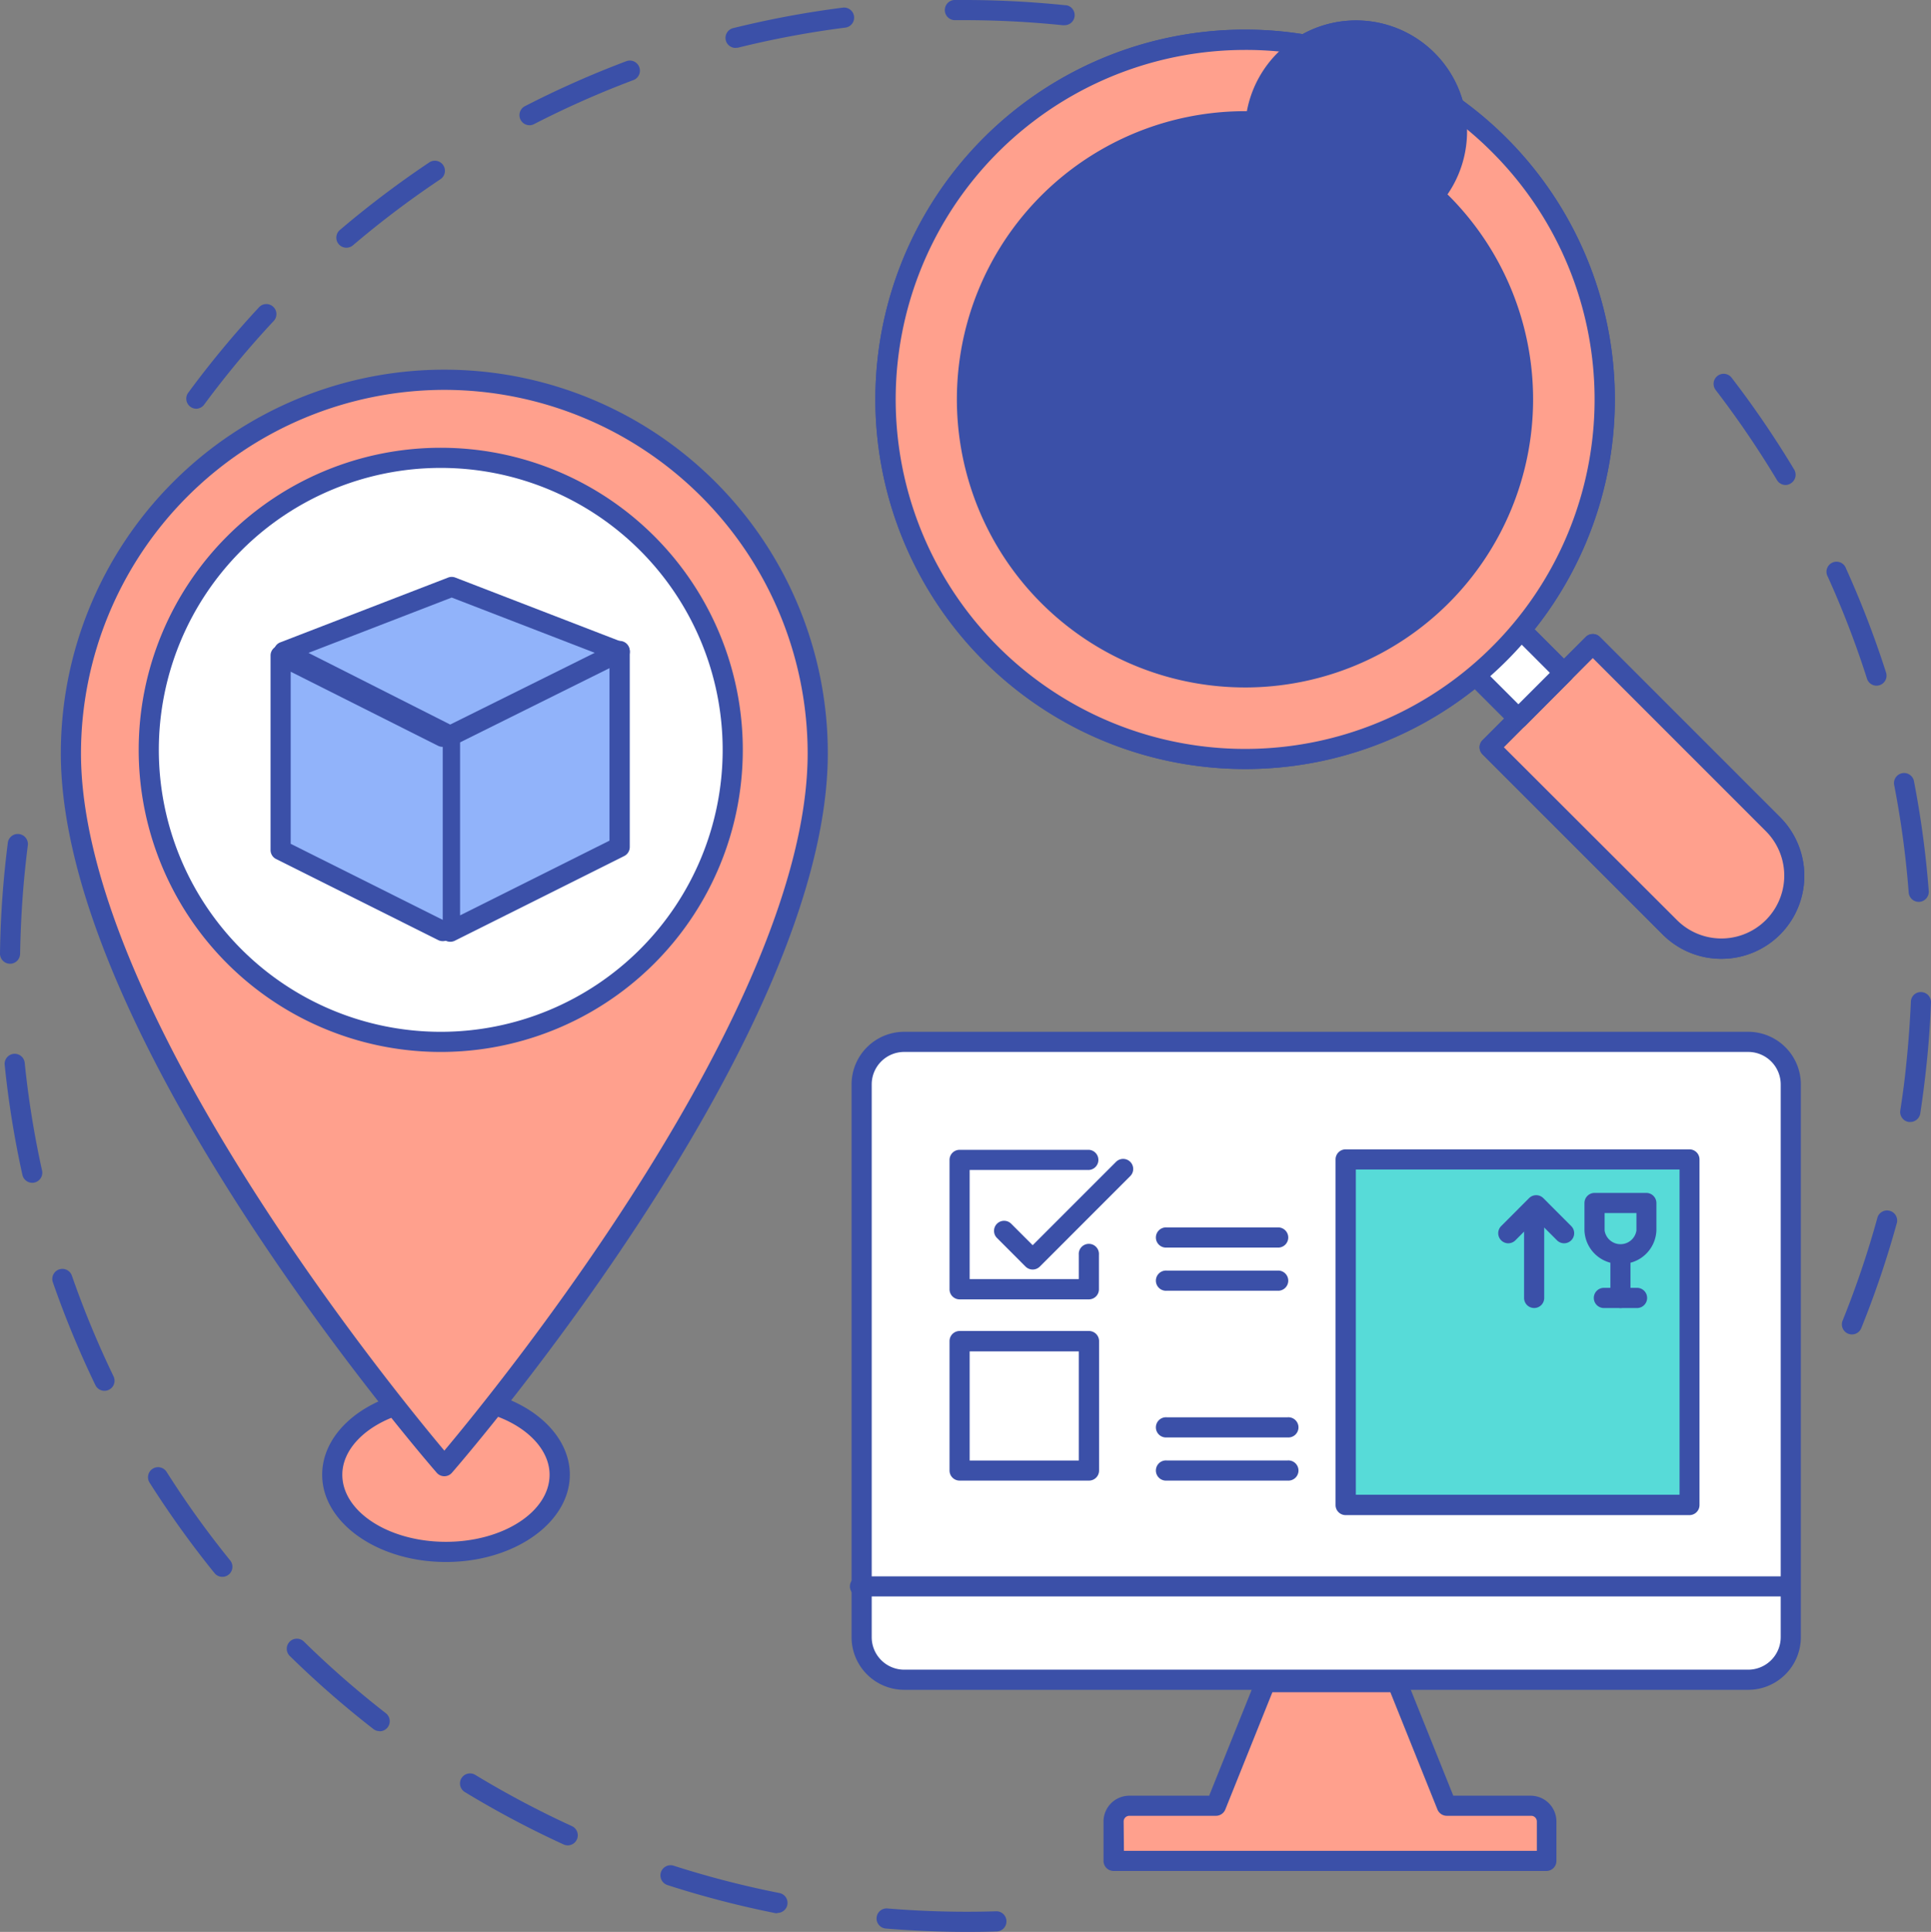 <svg xmlns="http://www.w3.org/2000/svg" width="334.307" height="334.424" viewBox="0 0 334.307 334.424">
  <rect x="0" y="0" width="334.307" height="334.424" fill="#808080" stroke="none"/>
  <g id="img14" transform="translate(-22.381 -16.395)">
    <path id="Trazado_143635" data-name="Trazado 143635" d="M66.529,88.585a1.771,1.771,0,0,1-1.039-.346,1.74,1.74,0,0,1-.362-2.432,168.14,168.14,0,0,1,12.3-14.839,1.74,1.74,0,0,1,2.551,2.362A162.622,162.622,0,0,0,67.891,87.86a1.748,1.748,0,0,1-1.362.724ZM92.507,60.709a1.74,1.74,0,0,1-1.126-3.07A169.625,169.625,0,0,1,106.771,46a1.748,1.748,0,1,1,1.944,2.9A163.945,163.945,0,0,0,93.633,60.3a1.724,1.724,0,0,1-1.126.409ZM124.2,39.51a1.748,1.748,0,0,1-.787-3.3,166.893,166.893,0,0,1,17.641-7.817,1.748,1.748,0,0,1,1.228,3.267A163.26,163.26,0,0,0,125,39.313a1.7,1.7,0,0,1-.8.2Zm35.692-13.383a1.74,1.74,0,0,1-.417-3.432,167.291,167.291,0,0,1,18.972-3.542,1.742,1.742,0,1,1,.441,3.456,163.735,163.735,0,0,0-18.57,3.472,1.952,1.952,0,0,1-.417.024ZM216.8,22.191a2.119,2.119,0,0,1-.315,0,166.837,166.837,0,0,0-16.98-.874h-1.771a1.748,1.748,0,0,1,0-3.487h1.8a170.035,170.035,0,0,1,17.421.905h.181a1.74,1.74,0,0,1-.307,3.456Z" transform="translate(-10.156 -1.435)" fill="#3b50a8"/>
    <path id="Trazado_143636" data-name="Trazado 143636" d="M191.2,391.274c-4.66,0-9.376-.2-14.028-.583a1.742,1.742,0,0,1,.291-3.472,166.629,166.629,0,0,0,18.893.488h.055a1.748,1.748,0,0,1,.055,3.487Q193.842,391.282,191.2,391.274Zm-32.787-3.243a1.715,1.715,0,0,1-.346,0,167.621,167.621,0,0,1-18.673-4.857,1.76,1.76,0,1,1,1.071-3.353,164.177,164.177,0,0,0,18.287,4.723,1.74,1.74,0,0,1-.339,3.448ZM122.127,376.3a1.82,1.82,0,0,1-.724-.158,166.718,166.718,0,0,1-17.059-9.045,1.74,1.74,0,1,1,1.8-2.976,164.465,164.465,0,0,0,16.7,8.848,1.748,1.748,0,0,1-.724,3.33ZM89.513,356.519a1.692,1.692,0,0,1-1.063-.37,167.189,167.189,0,0,1-14.532-12.706,1.748,1.748,0,0,1,2.448-2.488A164.054,164.054,0,0,0,90.591,353.4a1.748,1.748,0,0,1-1.078,3.149Zm-27.206-26.71a1.724,1.724,0,0,1-1.354-.646A167.826,167.826,0,0,1,49.7,313.482a1.743,1.743,0,0,1,2.944-1.866,162.25,162.25,0,0,0,11.021,15.351,1.74,1.74,0,0,1-1.354,2.842Zm-20.4-32.2a1.74,1.74,0,0,1-1.574-.984,168.772,168.772,0,0,1-7.368-17.822,1.743,1.743,0,0,1,3.291-1.149,165.137,165.137,0,0,0,7.219,17.453,1.74,1.74,0,0,1-1.574,2.5ZM29.4,261.6a1.74,1.74,0,0,1-1.7-1.362,165.5,165.5,0,0,1-3.07-19.051,1.741,1.741,0,1,1,3.464-.354A163.689,163.689,0,0,0,31.1,259.479a1.74,1.74,0,0,1-1.323,2.078A1.574,1.574,0,0,1,29.4,261.6Zm-3.865-37.92h0a1.74,1.74,0,0,1-1.716-1.771c.063-4.991.362-10.061.882-15.075.142-1.393.307-2.787.48-4.172a1.748,1.748,0,0,1,3.464.441c-.173,1.362-.331,2.724-.472,4.093-.512,4.9-.787,9.872-.874,14.76a1.74,1.74,0,0,1-1.763,1.724Z" transform="translate(-1.438 -40.456)" fill="#3b50a8"/>
    <path id="Trazado_143637" data-name="Trazado 143637" d="M424.631,266.313a1.74,1.74,0,0,1-1.614-2.4,163.84,163.84,0,0,0,6.046-17.9,1.748,1.748,0,0,1,3.361.929,167.417,167.417,0,0,1-6.18,18.279A1.74,1.74,0,0,1,424.631,266.313Zm10.092-36.779a1.532,1.532,0,0,1-.268,0A1.748,1.748,0,0,1,433,227.543c.417-2.692.787-5.44,1.047-8.163.37-3.535.622-7.085.787-10.651a1.708,1.708,0,0,1,1.811-1.677,1.74,1.74,0,0,1,1.669,1.811c-.142,3.605-.4,7.266-.787,10.879-.291,2.779-.653,5.581-1.071,8.337A1.747,1.747,0,0,1,434.723,229.534Zm1.472-38.1a1.748,1.748,0,0,1-1.74-1.614,162.529,162.529,0,0,0-2.535-18.72,1.748,1.748,0,0,1,3.424-.669,167.784,167.784,0,0,1,2.582,19.121,1.748,1.748,0,0,1-1.574,1.874Zm-7.3-37.424a1.74,1.74,0,0,1-1.661-1.212,163.173,163.173,0,0,0-6.778-17.634,1.74,1.74,0,1,1,3.149-1.441,168.559,168.559,0,0,1,6.927,18.011,1.74,1.74,0,0,1-1.661,2.275Zm-15.744-34.74a1.748,1.748,0,0,1-1.5-.85,166.947,166.947,0,0,0-10.635-15.626,1.741,1.741,0,0,1,2.763-2.118,168.349,168.349,0,0,1,10.864,15.949,1.748,1.748,0,0,1-.6,2.362,1.708,1.708,0,0,1-.866.283Z" transform="translate(-81.627 -18.919)" fill="#3b50a8"/>
    <path id="Trazado_143638" data-name="Trazado 143638" d="M400.473,208.5h0a12.6,12.6,0,0,1-17.854,0L351.43,177.314l17.854-17.854,31.189,31.189a12.6,12.6,0,0,1,0,17.854Z" transform="translate(-71.15 -31.572)" fill="#ffa08d"/>
    <path id="Trazado_143639" data-name="Trazado 143639" d="M391.075,213.472a14.3,14.3,0,0,1-10.155-4.2l-31.189-31.189a1.732,1.732,0,0,1,0-2.464l17.854-17.854a1.732,1.732,0,0,1,2.464,0l31.189,31.189a14.39,14.39,0,0,1,0,20.318h0A14.319,14.319,0,0,1,391.075,213.472Zm-37.652-36.621,29.961,29.914a10.882,10.882,0,0,0,15.39-15.39l-29.961-29.961ZM400,208.032Z" transform="translate(-70.679 -31.101)" fill="#3b50a8"/>
    <rect id="Rectángulo_37733" data-name="Rectángulo 37733" width="11.194" height="18.334" transform="translate(272.294 127.819) rotate(-45)" fill="#fff"/>
    <path id="Trazado_143640" data-name="Trazado 143640" d="M353.774,171.463a1.74,1.74,0,0,1-1.228-.512l-12.965-12.965a1.732,1.732,0,0,1,0-2.464l7.872-7.911a1.732,1.732,0,0,1,2.464,0l12.965,12.965a1.732,1.732,0,0,1,0,2.464l-7.872,7.911A1.748,1.748,0,0,1,353.774,171.463Zm-10.5-14.705,10.5,10.493,5.447-5.447-10.493-10.5Z" transform="translate(-68.519 -28.942)" fill="#3b50a8"/>
    <circle id="Elipse_4589" data-name="Elipse 4589" cx="62.245" cy="62.245" r="62.245" transform="translate(175.683 23.291)" fill="#ffa08d"/>
    <path id="Trazado_143641" data-name="Trazado 143641" d="M280.336,152.343A64,64,0,1,1,325.624,43.118h0a63.985,63.985,0,0,1-45.241,109.226Zm0-124.482a60.5,60.5,0,1,0,42.8,17.72h0a60.1,60.1,0,0,0-42.8-17.72Z" transform="translate(-42.408 -2.823)" fill="#3b50a8"/>
    <circle id="Elipse_4590" data-name="Elipse 4590" cx="48.146" cy="48.146" r="48.146" transform="translate(189.782 37.39)" fill="#fff"/>
    <path id="Trazado_143642" data-name="Trazado 143642" d="M284.145,142.035A49.878,49.878,0,1,1,319.42,56.9h0a49.878,49.878,0,0,1-35.275,85.137Zm0-96.252a19.22,19.22,0,1,1,0,.008Z" transform="translate(-46.218 -6.638)" fill="#3b50a8"/>
    <path id="Trazado_143643" data-name="Trazado 143643" d="M315.958,124.743h-49.2A1.74,1.74,0,0,1,265.01,123V73.763A1.74,1.74,0,0,1,266.758,72h49.2a1.74,1.74,0,0,1,1.74,1.74v49.2a1.74,1.74,0,0,1-1.74,1.8ZM268.5,121.256h45.713V75.511H268.5Z" transform="translate(-52.761 -12.962)" fill="#3b50a8"/>
    <path id="Trazado_143644" data-name="Trazado 143644" d="M304.6,113.524a1.724,1.724,0,0,1-1.236-.512L265.522,75.006a1.742,1.742,0,0,1,2.464-2.464l37.849,38.038a1.74,1.74,0,0,1-1.236,2.968Z" transform="translate(-52.761 -12.969)" fill="#3b50a8"/>
    <path id="Trazado_143645" data-name="Trazado 143645" d="M266.529,130.9a1.74,1.74,0,0,1-1.236-2.968l17.9-17.909a1.748,1.748,0,0,1,2.472,2.464l-17.925,17.893A1.708,1.708,0,0,1,266.529,130.9Z" transform="translate(-52.713 -20.956)" fill="#3b50a8"/>
    <path id="Trazado_143646" data-name="Trazado 143646" d="M303.272,93.966a1.748,1.748,0,0,1-1.228-2.976l18.468-18.468a1.742,1.742,0,0,1,2.464,2.464L304.508,93.454a1.748,1.748,0,0,1-1.236.512Z" transform="translate(-60.534 -12.964)" fill="#3b50a8"/>
    <path id="Trazado_143647" data-name="Trazado 143647" d="M106.972,327.181c-6.022,2.283-10.092,6.66-10.092,11.667,0,7.376,8.817,13.383,19.68,13.383s19.68-5.983,19.68-13.383c0-5.361-4.652-9.982-11.367-12.107Z" transform="translate(-16.985 -67.168)" fill="#ffa08d"/>
    <path id="Trazado_143648" data-name="Trazado 143648" d="M116.1,353.478c-11.808,0-21.428-6.778-21.428-15.107,0-5.573,4.3-10.667,11.218-13.3a1.743,1.743,0,1,1,1.236,3.259c-5.51,2.1-8.966,5.951-8.966,10.037,0,6.408,8.045,11.619,17.941,11.619s17.941-5.211,17.941-11.619c0-4.385-3.983-8.494-10.147-10.454a1.74,1.74,0,1,1,1.055-3.314c7.644,2.424,12.6,7.833,12.6,13.768C137.526,346.7,127.914,353.478,116.1,353.478Z" transform="translate(-16.515 -66.692)" fill="#3b50a8"/>
    <path id="Trazado_143649" data-name="Trazado 143649" d="M39.42,165.986c0,48.972,64.646,123.419,64.646,123.419s64.646-74.447,64.646-123.419a64.646,64.646,0,0,0-129.292,0Z" transform="translate(-4.758 -19.205)" fill="#ffa08d"/>
    <path id="Trazado_143650" data-name="Trazado 143650" d="M103.593,290.672a1.724,1.724,0,0,1-1.315-.6c-2.661-3.054-65.079-75.5-65.079-124.56a66.391,66.391,0,1,1,132.783,0c0,49.059-62.422,121.506-65.075,124.56A1.724,1.724,0,0,1,103.593,290.672Zm0-188.057a62.977,62.977,0,0,0-62.906,62.9c0,43.919,53.735,109.808,62.906,120.727,9.163-10.919,62.9-76.816,62.9-120.727a62.977,62.977,0,0,0-62.9-62.9Z" transform="translate(-4.286 -18.733)" fill="#3b50a8"/>
    <path id="Trazado_143651" data-name="Trazado 143651" d="M56.53,169.055a50.559,50.559,0,1,1,0,.008Z" transform="translate(-8.399 -22.857)" fill="#fff"/>
    <path id="Trazado_143652" data-name="Trazado 143652" d="M106.614,220.879a52.294,52.294,0,1,1,52.294-52.294A52.294,52.294,0,0,1,106.614,220.879Zm0-101.1a48.807,48.807,0,1,0,48.807,48.807,48.807,48.807,0,0,0-48.807-48.807Z" transform="translate(-7.929 -22.386)" fill="#3b50a8"/>
    <path id="Trazado_143653" data-name="Trazado 143653" d="M122.82,175.664l29.355-14.674V194.9L122.82,209.569V175.664Z" transform="translate(-22.505 -31.898)" fill="#91b3fa"/>
    <path id="Trazado_143654" data-name="Trazado 143654" d="M122.337,210.843a1.74,1.74,0,0,1-1.74-1.748V176.033a2.174,2.174,0,0,1,0-.4,1.748,1.748,0,0,1,.921-1.96l29.394-14.721a1.74,1.74,0,0,1,2.519,1.574V194.43a1.732,1.732,0,0,1-.96,1.574l-29.355,14.674a1.7,1.7,0,0,1-.779.165Zm1.716-34.574v30.009l25.868-12.934V163.335Z" transform="translate(-22.022 -31.425)" fill="#3b50a8"/>
    <path id="Trazado_143655" data-name="Trazado 143655" d="M113.6,209.681,85.53,195.645V161.96L113.6,176Z" transform="translate(-14.57 -32.104)" fill="#91b3fa"/>
    <path id="Trazado_143656" data-name="Trazado 143656" d="M113.124,210.954a1.748,1.748,0,0,1-.787-.189L84.28,196.737a1.732,1.732,0,0,1-.96-1.574V161.525a1.74,1.74,0,0,1,2.519-1.574L113.9,173.986a1.76,1.76,0,0,1-1.574,3.149L86.807,164.311V194.1l27.1,13.556a1.74,1.74,0,0,1-.787,3.3Z" transform="translate(-14.099 -31.638)" fill="#3b50a8"/>
    <path id="Trazado_143657" data-name="Trazado 143657" d="M144.387,158.086,115.3,146.86,86.22,158.086l28.812,14.571Z" transform="translate(-14.716 -28.891)" fill="#91b3fa"/>
    <path id="Trazado_143658" data-name="Trazado 143658" d="M114.569,173.943a1.756,1.756,0,0,1-.787-.189L84.97,159.183a1.74,1.74,0,0,1,.157-3.149l29.08-11.226a1.74,1.74,0,0,1,1.26,0l29.08,11.226a1.74,1.74,0,0,1,.15,3.188l-29.347,14.571a1.8,1.8,0,0,1-.779.15Zm-24.53-16.1,24.537,12.406L139.6,157.829l-24.766-9.565Z" transform="translate(-14.253 -28.43)" fill="#3b50a8"/>
    <rect id="Rectángulo_37734" data-name="Rectángulo 37734" width="160.859" height="110.422" rx="9.36" transform="translate(171.55 196.745)" fill="#fff"/>
    <path id="Trazado_143659" data-name="Trazado 143659" d="M366.33,358.629H220.208a9.116,9.116,0,0,1-9.108-9.108V253.828a9.116,9.116,0,0,1,9.108-9.108H366.33a9.124,9.124,0,0,1,9.116,9.108v95.693A9.124,9.124,0,0,1,366.33,358.629ZM220.208,248.207a5.621,5.621,0,0,0-5.621,5.621v95.693a5.629,5.629,0,0,0,5.621,5.621H366.33a5.636,5.636,0,0,0,5.629-5.621V253.828a5.629,5.629,0,0,0-5.629-5.621Z" transform="translate(-41.29 -49.715)" fill="#3b50a8"/>
    <path id="Trazado_143660" data-name="Trazado 143660" d="M371.987,367.939H212.53a1.74,1.74,0,1,1,0-3.479H372.019a1.74,1.74,0,0,1,0,3.479Z" transform="translate(-41.224 -75.194)" fill="#3b50a8"/>
    <path id="Trazado_143661" data-name="Trazado 143661" d="M340.97,409.126H326.407l-8.588-21.4H295.036l-8.588,21.4h-15a2.732,2.732,0,0,0-2.732,2.724v6.794h75.005v-6.817a2.724,2.724,0,0,0-2.755-2.7Z" transform="translate(-53.55 -80.146)" fill="#ffa08d"/>
    <path id="Trazado_143662" data-name="Trazado 143662" d="M343.255,419.945H268.25a1.74,1.74,0,0,1-1.74-1.748V411.38a4.471,4.471,0,0,1,4.471-4.464H284.8l8.155-20.31a1.748,1.748,0,0,1,1.574-1.086h22.766a1.748,1.748,0,0,1,1.614,1.086l8.155,20.31h13.383a4.464,4.464,0,0,1,4.471,4.464v6.794A1.74,1.74,0,0,1,343.255,419.945Zm-73.211-3.487h71.487V411.38a.984.984,0,0,0-.984-.984H325.937a1.748,1.748,0,0,1-1.614-1.086L316.167,389h-20.42l-8.155,20.31a1.748,1.748,0,0,1-1.614,1.086h-15a.984.984,0,0,0-.984.984Z" transform="translate(-53.08 -79.675)" fill="#3b50a8"/>
    <rect id="Rectángulo_37735" data-name="Rectángulo 37735" width="59.529" height="59.797" transform="translate(255.341 217.094)" fill="#57dbd8"/>
    <path id="Trazado_143663" data-name="Trazado 143663" d="M378.809,333.885H319.28a1.74,1.74,0,0,1-1.74-1.74V272.318a1.74,1.74,0,0,1,1.74-1.748h59.529a1.74,1.74,0,0,1,1.74,1.748v59.828A1.74,1.74,0,0,1,378.809,333.885Zm-57.758-3.527h56.042v-56.3H321.051Z" transform="translate(-63.939 -55.215)" fill="#3b50a8"/>
    <path id="Trazado_143664" data-name="Trazado 143664" d="M378.507,292.43a6.02,6.02,0,0,1-6.227-5.77V281.9a1.748,1.748,0,0,1,1.748-1.748h8.958a1.748,1.748,0,0,1,1.748,1.748v4.763A6.02,6.02,0,0,1,378.507,292.43Zm-2.74-8.793v3.023a2.787,2.787,0,0,0,5.51,0v-3.023Z" transform="translate(-75.587 -57.254)" fill="#3b50a8"/>
    <path id="Trazado_143665" data-name="Trazado 143665" d="M379.72,302.9a1.74,1.74,0,0,1-1.74-1.748V295.18a1.74,1.74,0,1,1,3.479,0v5.975a1.74,1.74,0,0,1-1.74,1.748Z" transform="translate(-76.8 -60.082)" fill="#3b50a8"/>
    <path id="Trazado_143666" data-name="Trazado 143666" d="M381.942,304.517h-5.983a1.748,1.748,0,0,1,0-3.487h5.983a1.748,1.748,0,0,1,0,3.487Z" transform="translate(-76.023 -61.697)" fill="#3b50a8"/>
    <path id="Trazado_143667" data-name="Trazado 143667" d="M360.739,300.44a1.74,1.74,0,0,1-1.74-1.748V283.736a1.748,1.748,0,1,1,3.487,0v14.957a1.74,1.74,0,0,1-1.747,1.748Z" transform="translate(-72.76 -57.62)" fill="#3b50a8"/>
    <path id="Trazado_143668" data-name="Trazado 143668" d="M355.052,288.979A1.748,1.748,0,0,1,353.824,286l4.833-4.841a1.756,1.756,0,0,1,1.228-.512h0a1.771,1.771,0,0,1,1.236.512L365.955,286a1.742,1.742,0,0,1-2.464,2.464l-3.605-3.605-3.6,3.605a1.747,1.747,0,0,1-1.236.512Z" transform="translate(-71.552 -57.36)" fill="#3b50a8"/>
    <path id="Trazado_143669" data-name="Trazado 143669" d="M256.792,296.561h-22.4a1.74,1.74,0,0,1-1.748-1.748v-22.4a1.74,1.74,0,0,1,1.748-1.74h22.4a1.748,1.748,0,0,1,0,3.487H236.127V293.05H255.02v-4.227a1.748,1.748,0,1,1,3.487,0v5.967a1.74,1.74,0,0,1-1.716,1.771Z" transform="translate(-45.873 -55.237)" fill="#3b50a8"/>
    <path id="Trazado_143670" data-name="Trazado 143670" d="M256.792,336.409h-22.4a1.74,1.74,0,0,1-1.748-1.748v-22.4a1.748,1.748,0,0,1,1.748-1.748h22.4a1.748,1.748,0,0,1,1.74,1.748v22.4a1.74,1.74,0,0,1-1.74,1.748Zm-20.664-3.472H255.02V314.045H236.127Z" transform="translate(-45.873 -63.714)" fill="#3b50a8"/>
    <path id="Trazado_143671" data-name="Trazado 143671" d="M249.122,291.823h0a1.772,1.772,0,0,1-1.236-.512l-4.944-4.952a1.742,1.742,0,1,1,2.464-2.464l3.716,3.716,14.43-14.43a1.742,1.742,0,0,1,2.464,2.464l-15.658,15.666A1.772,1.772,0,0,1,249.122,291.823Z" transform="translate(-47.957 -55.663)" fill="#3b50a8"/>
    <path id="Trazado_143672" data-name="Trazado 143672" d="M299.316,300.716H279.9a1.748,1.748,0,1,1,0-3.487h19.421a1.748,1.748,0,0,1,0,3.487Z" transform="translate(-55.532 -60.887)" fill="#3b50a8"/>
    <path id="Trazado_143673" data-name="Trazado 143673" d="M299.316,291.226H279.9a1.748,1.748,0,1,1,0-3.487h19.42a1.748,1.748,0,0,1,0,3.487Z" transform="translate(-55.532 -58.868)" fill="#3b50a8"/>
    <path id="Trazado_143674" data-name="Trazado 143674" d="M300.836,342.466H279.9a1.748,1.748,0,1,1,0-3.487h20.94a1.748,1.748,0,1,1,0,3.487Z" transform="translate(-55.532 -69.771)" fill="#3b50a8"/>
    <path id="Trazado_143675" data-name="Trazado 143675" d="M300.836,332.976H279.9a1.748,1.748,0,1,1,0-3.487h20.94a1.748,1.748,0,1,1,0,3.487Z" transform="translate(-55.532 -67.752)" fill="#3b50a8"/>
    <path id="Trazado_143676" data-name="Trazado 143676" d="M400.473,208.5h0a12.6,12.6,0,0,1-17.854,0L351.43,177.314l17.854-17.854,31.189,31.189a12.6,12.6,0,0,1,0,17.854Z" transform="translate(-71.15 -31.572)" fill="#ffa08d"/>
    <path id="Trazado_143677" data-name="Trazado 143677" d="M391.075,213.472a14.3,14.3,0,0,1-10.155-4.2l-31.189-31.189a1.732,1.732,0,0,1,0-2.464l17.854-17.854a1.732,1.732,0,0,1,2.464,0l31.189,31.189a14.39,14.39,0,0,1,0,20.318h0A14.319,14.319,0,0,1,391.075,213.472Zm-37.652-36.621,29.961,29.914a10.882,10.882,0,0,0,15.39-15.39l-29.961-29.961ZM400,208.032Z" transform="translate(-70.679 -31.101)" fill="#3b50a8"/>
    <rect id="Rectángulo_37736" data-name="Rectángulo 37736" width="11.194" height="18.334" transform="translate(272.294 127.819) rotate(-45)" fill="#fff"/>
    <path id="Trazado_143678" data-name="Trazado 143678" d="M353.774,171.463a1.74,1.74,0,0,1-1.228-.512l-12.965-12.965a1.732,1.732,0,0,1,0-2.464l7.872-7.911a1.732,1.732,0,0,1,2.464,0l12.965,12.965a1.732,1.732,0,0,1,0,2.464l-7.872,7.911A1.748,1.748,0,0,1,353.774,171.463Zm-10.5-14.705,10.5,10.493,5.447-5.447-10.493-10.5Z" transform="translate(-68.519 -28.942)" fill="#3b50a8"/>
    <circle id="Elipse_4591" data-name="Elipse 4591" cx="62.245" cy="62.245" r="62.245" transform="translate(175.683 23.291)" fill="#ffa08d"/>
    <path id="Trazado_143679" data-name="Trazado 143679" d="M280.336,152.343A64,64,0,1,1,325.624,43.118h0a63.985,63.985,0,0,1-45.241,109.226Zm0-124.482a60.5,60.5,0,1,0,42.8,17.72h0a60.1,60.1,0,0,0-42.8-17.72Z" transform="translate(-42.408 -2.823)" fill="#3b50a8"/>
    <circle id="Elipse_4592" data-name="Elipse 4592" cx="48.146" cy="48.146" r="48.146" transform="translate(189.782 37.39)" fill="#fff"/>
    <path id="Trazado_143680" data-name="Trazado 143680" d="M284.145,142.035A49.878,49.878,0,1,1,319.42,56.9h0a49.878,49.878,0,0,1-35.275,85.137Zm0-96.252a19.22,19.22,0,1,1,0,.008Z" transform="translate(-46.218 -6.638)" fill="#3b50a8"/>
    <path id="Trazado_143681" data-name="Trazado 143681" d="M315.958,124.743h-49.2A1.74,1.74,0,0,1,265.01,123V73.763A1.74,1.74,0,0,1,266.758,72h49.2a1.74,1.74,0,0,1,1.74,1.74v49.2a1.74,1.74,0,0,1-1.74,1.8ZM268.5,121.256h45.713V75.511H268.5Z" transform="translate(-52.761 -12.962)" fill="#3b50a8"/>
    <path id="Trazado_143682" data-name="Trazado 143682" d="M304.6,113.524a1.724,1.724,0,0,1-1.236-.512L265.522,75.006a1.742,1.742,0,0,1,2.464-2.464l37.849,38.038a1.74,1.74,0,0,1-1.236,2.968Z" transform="translate(-52.761 -12.969)" fill="#3b50a8"/>
    <path id="Trazado_143683" data-name="Trazado 143683" d="M266.529,130.9a1.74,1.74,0,0,1-1.236-2.968l17.9-17.909a1.748,1.748,0,0,1,2.472,2.464l-17.925,17.893A1.708,1.708,0,0,1,266.529,130.9Z" transform="translate(-52.713 -20.956)" fill="#3b50a8"/>
    <path id="Trazado_143684" data-name="Trazado 143684" d="M303.272,93.966a1.748,1.748,0,0,1-1.228-2.976l18.468-18.468a1.742,1.742,0,0,1,2.464,2.464L304.508,93.454a1.748,1.748,0,0,1-1.236.512Z" transform="translate(-60.534 -12.964)" fill="#3b50a8"/>
  </g>
</svg>
